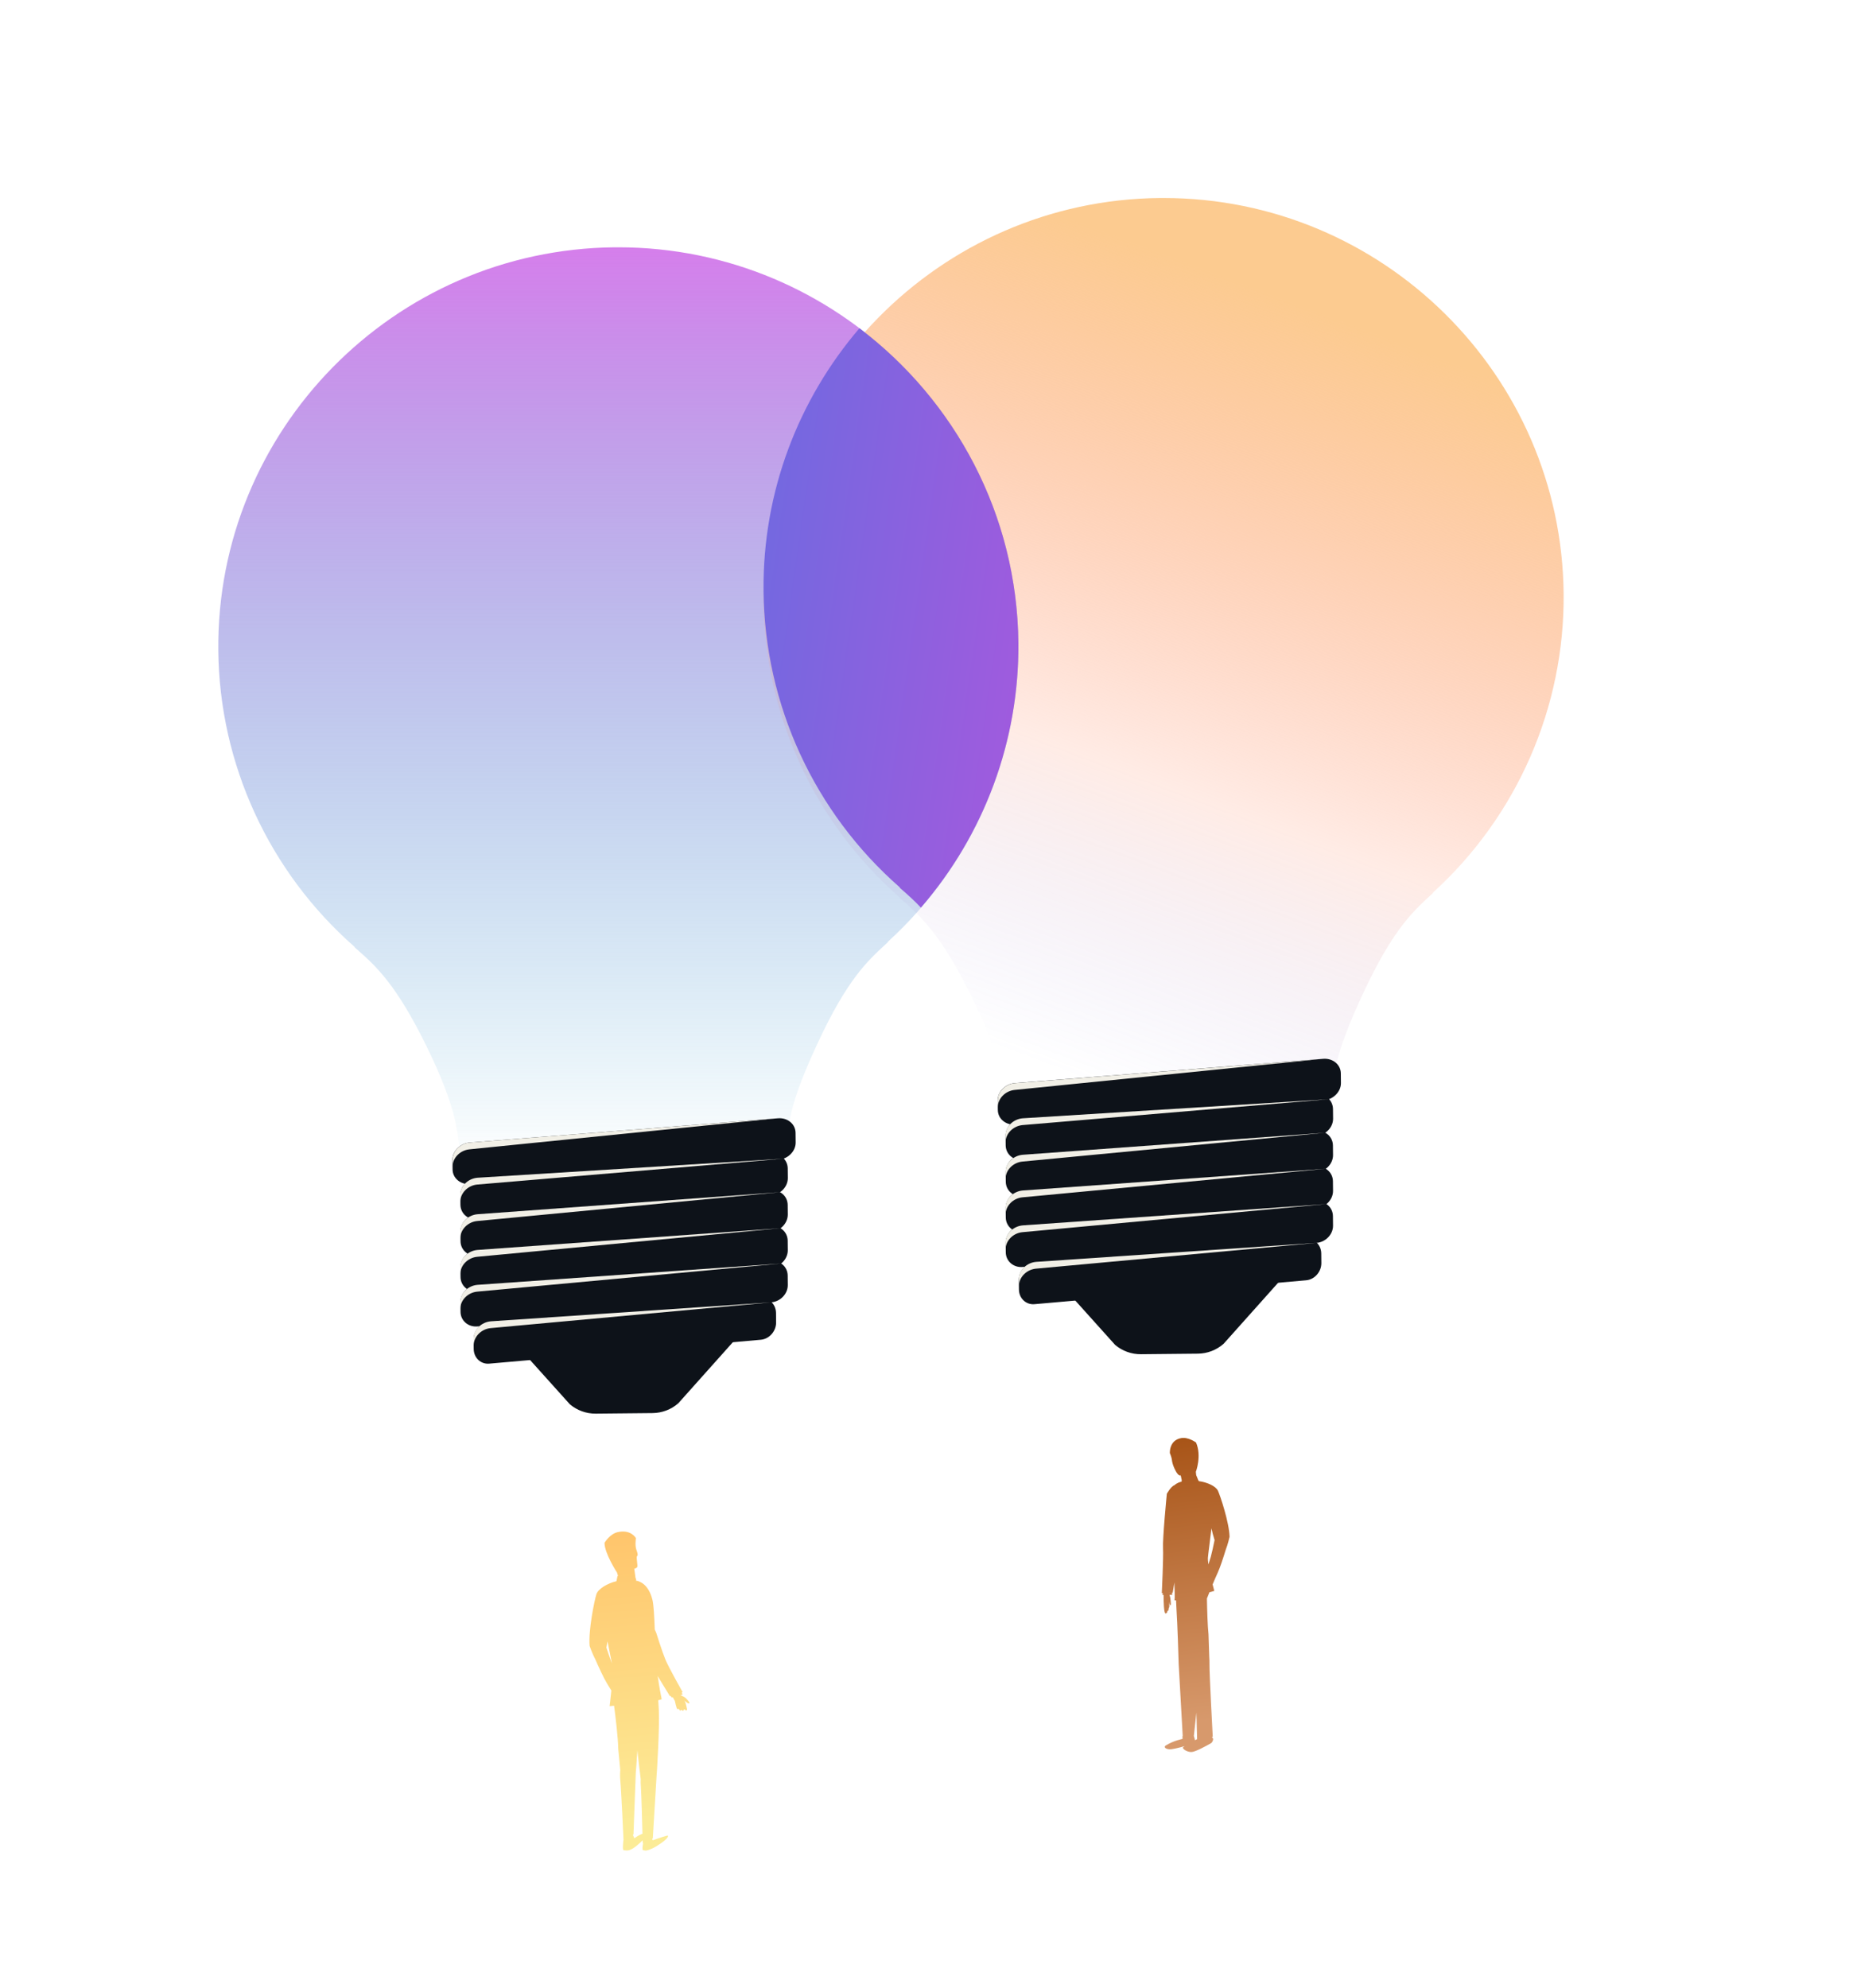 <svg
  width="730"
  height="783"
  viewBox="0 0 730 783"
  fill="none"
  xmlns="http://www.w3.org/2000/svg"
>
  <g clip-path="url(#clip0)">
    <path
      d="M181.066 460.106L181.046 457.587C180.945 447.065 179.895 436.382 168.004 412.092C156.033 387.662 147.977 380.507 140.871 374.197L139.721 373.19V373.028C106.006 343.498 86.444 301.008 86 256.279C85.152 169.544 155.164 98.289 242.075 97.422C242.579 97.422 243.104 97.422 243.609 97.422C329.812 97.422 400.35 167.004 401.198 253.236C401.622 297.984 382.907 340.838 349.758 371.013V371.174L348.648 372.202C341.663 378.652 333.749 385.969 322.262 410.621C310.835 435.132 309.988 443.981 310.089 454.503L306.434 455.692L181.066 460.106Z"
      fill="url(#paint0_linear)"
    />
    <path
      fill-rule="evenodd"
      clip-rule="evenodd"
      d="M471.249 581.108L471.108 579.818C471.108 579.818 473.49 573.59 471.189 568.268C471.189 568.268 468.221 566.031 465.375 566.515C460.529 567.341 460.873 572.421 460.873 572.421C460.873 572.421 461.559 574.094 461.64 574.9C461.862 577.339 463.376 579.859 463.578 580.161C463.941 580.705 464.123 580.887 464.607 581.189C464.89 581.37 465.132 581.149 465.132 581.149L465.553 583.089L465.477 583.7C464.938 583.781 463.8 584.069 462.658 585.092C462.649 585.094 462.639 585.096 462.629 585.099C461.297 585.543 459.682 588.446 459.682 588.446C459.682 588.446 457.945 606.163 458.188 610.034C458.39 613.138 457.703 627.59 457.703 627.59L458.427 627.566L458.427 627.579L458.065 627.59L457.984 628.316L458.408 628.309C458.39 630.364 458.496 635.709 459.179 635.593C460.027 635.452 459.825 634.706 459.825 634.706C459.825 634.706 460.067 634.625 460.249 634.424C460.43 634.222 460.35 633.779 460.35 633.779C460.35 633.779 460.471 633.516 460.612 633.073C460.774 632.63 460.451 630.896 460.451 630.896C460.451 630.896 460.834 632.69 461.137 632.368C461.44 632.045 461.016 629.304 461.016 629.304L460.718 628.273L461.8 628.256L461.719 627.469L460.497 627.51L460.494 627.498L461.983 627.449C461.983 627.449 462.305 625.74 462.651 623.403C462.773 626.739 462.849 629.481 462.73 630.352C462.718 630.443 462.93 630.461 463.313 630.422C463.338 631.385 463.388 632.504 463.476 633.799C463.885 639.819 464.277 653.168 464.336 655.221C464.336 655.298 464.338 655.377 464.343 655.456L464.344 655.488L464.345 655.488C464.535 658.476 465.627 678.224 465.938 683.86L465.859 683.869V685.038C465.859 685.038 462.387 685.642 459.217 687.638C458.531 688.061 458.793 688.928 460.63 689.109C461.622 689.206 464.352 688.542 466.685 687.874C466.492 688.006 466.31 688.136 466.143 688.263C465.477 688.767 467.637 690.319 469.514 690.178C471.008 690.057 475.006 687.9 477.085 686.711C477.61 686.408 478.115 685.28 477.832 684.816C477.703 684.606 477.57 684.403 477.436 684.21L477.77 684.151C477.77 684.151 476.418 659.156 476.478 655.649C476.496 654.59 476.463 653.615 476.394 652.72C476.285 648.792 476.095 643.796 476.095 643.796C475.735 640.381 475.558 634.452 475.471 629.718C475.512 629.613 475.894 628.636 476.453 627.253C477.625 626.933 478.376 626.724 478.376 626.724C478.376 626.724 478.092 625.684 477.715 624.171C478.365 622.615 479.07 620.972 479.707 619.588C480.676 617.481 481.927 613.639 482.893 610.48C483.713 608.465 484.392 605.398 484.392 605.398C484.251 599.733 480.718 589.191 479.809 587.236C478.951 585.429 475.54 583.897 472.318 583.485L472.058 583.095L471.249 581.108ZM477.253 602.068C476.988 604.384 476.693 606.731 476.441 608.724L476.441 608.725C476.162 610.944 475.937 612.726 475.872 613.541C475.817 614.189 475.898 615.16 476.061 616.286C476.484 614.992 476.825 613.912 477.001 613.279C477.453 611.659 478.059 608.822 478.492 606.7C477.976 605.102 477.543 603.424 477.253 602.068ZM470.759 685.536C470.693 685.018 470.478 684.319 470.329 683.87C470.532 682.009 470.916 678.473 471.324 674.655C471.477 679.992 471.589 684.309 471.609 685.107C471.347 685.237 471.061 685.381 470.759 685.536Z"
      fill="url(#paint1_linear)"
    />
    <path
      fill-rule="evenodd"
      clip-rule="evenodd"
      d="M238.161 607.756C238.1 611.848 243.066 619.487 243.066 619.487L243.072 619.487L243.47 620.838L243.47 620.863L243.267 620.838L242.866 622.879L242.849 622.893C239.325 623.727 235.672 625.869 234.97 627.994C234.223 630.251 231.739 642.204 232.285 648.413C232.285 648.413 233.385 651.565 234.518 653.663C235.986 657.015 237.879 661.129 239.229 663.329C239.842 664.328 240.38 665.206 240.844 665.964C240.52 669.292 240.158 672.117 240.158 672.117C240.158 672.117 240.826 672.053 241.921 671.944C242.577 677 243.487 684.681 243.551 688.827C243.551 688.827 243.957 693.271 244.359 697.312C244.248 698.544 244.234 699.929 244.377 701.466C244.741 705.054 245.629 724.606 245.629 724.606L245.853 724.494L245.647 724.606C245.627 724.606 245.102 728.778 245.668 728.859C246.233 728.94 247.222 729.061 247.848 728.859C249.7 728.298 251.747 726.357 253.172 724.975C253.19 725.674 253.199 726.077 253.199 726.077L253.377 725.995C253.185 726.992 252.915 728.766 253.321 728.839L253.447 728.866C253.954 728.976 254.377 729.068 254.956 728.919C257.439 728.315 260.245 726.279 261.517 725.291C263.132 724.041 263.617 722.892 262.769 723.134C260.124 723.84 257.197 724.948 257.197 724.948L256.848 724.395L257.177 724.243C257.177 724.243 258.544 702.01 258.75 698.12L258.771 698.099C258.771 698.099 259.882 680.966 259.559 673.77C259.49 672.232 259.409 670.912 259.324 669.787C260.193 669.609 260.698 669.447 260.669 669.315C260.389 668.039 259.688 664.533 259.121 660.235C259.381 660.714 259.63 661.151 259.863 661.535C262.548 665.949 263.9 668.146 263.9 668.146L264.191 668.056L264.608 668.711L265.055 668.591L265.876 670.081C265.876 670.081 266.3 672.097 266.623 672.944C266.788 673.365 266.926 673.304 267.079 673.237C267.225 673.172 267.384 673.102 267.592 673.447C267.951 674.055 268.069 673.915 268.203 673.757C268.318 673.621 268.444 673.472 268.743 673.77C269.077 674.103 269.198 673.892 269.321 673.677C269.429 673.489 269.538 673.298 269.792 673.468C269.954 673.577 270.056 673.66 270.127 673.718L270.127 673.718C270.209 673.784 270.251 673.818 270.295 673.822C270.342 673.826 270.392 673.797 270.495 673.736L270.539 673.709C270.782 673.575 270.665 673.154 270.518 672.625C270.445 672.361 270.364 672.07 270.317 671.774C270.136 670.686 269.591 669.9 269.591 669.9C269.591 669.9 270.943 671.21 271.468 671.029C271.973 670.873 270.851 669.672 270.28 669.061L270.216 668.993C269.671 668.428 268.238 667.884 268.238 667.884L268.124 667.771L268.908 667.562L268.568 666.705L268.927 666.594C268.927 666.594 263.477 656.979 262.164 653.814C260.852 650.63 258.51 643.192 258.51 643.192C258.51 643.192 258.298 642.655 257.951 641.972C257.75 636.755 257.526 632.155 257.015 630.15C255.451 624.044 251.997 622.875 250.52 622.657L250.495 622.48L250.676 622.471L250.454 621.725L250.389 621.717L249.87 617.996C249.87 617.996 250.839 617.794 251.061 617.25C251.166 616.977 251.068 616.09 250.971 615.204C250.881 614.39 250.791 613.576 250.859 613.239C250.877 613.155 250.925 613.097 250.979 613.031C251.175 612.791 251.456 612.45 250.698 610.477C250.122 608.963 250.477 606.209 250.513 605.943L250.516 605.942L250.514 605.938L250.516 605.922L250.507 605.925C250.361 605.665 248.428 602.421 243.349 603.563C240.24 604.249 238.161 607.756 238.161 607.756ZM238.896 649.058C239.06 648.229 239.203 647.384 239.323 646.566C239.642 648.179 239.958 649.739 240.241 651.132C240.586 652.835 240.881 654.289 241.068 655.286C240.389 653.528 239.537 651.006 238.896 649.058ZM250.468 698.362C250.595 696.831 250.865 693.437 251.105 689.552C251.395 692.2 252.043 698.064 252.413 700.867C252.376 701.687 252.384 702.565 252.453 703.501C252.656 706.031 252.955 716.653 253.105 722.38C251.192 723.101 249.907 724.182 249.907 724.182L249.314 722.776L249.566 722.651C249.566 722.651 250.214 705.541 250.468 698.362Z"
      fill="url(#paint2_linear)"
    />
    <g filter="url(#filter0_d)">
      <path
        d="M395.866 436.704L395.846 434.184C395.745 423.663 394.695 412.979 382.804 388.69C370.833 364.26 362.778 357.104 355.671 350.795L354.521 349.787V349.626C320.806 320.096 301.244 277.605 300.82 232.877C299.972 146.122 369.985 74.847 456.875 74C457.379 74 457.904 74 458.409 74C544.612 74 615.15 143.582 615.998 229.813C616.422 274.562 597.707 317.415 564.558 347.59V347.751L563.448 348.78C556.463 355.23 548.549 362.547 537.062 387.199C525.636 411.709 524.788 420.558 524.889 431.08L521.235 432.27L395.866 436.704Z"
        fill="url(#paint3_linear)"
      />
    </g>
    <path
      d="M200.488 526.483L224.492 553.191C227.339 555.61 230.972 556.92 234.707 556.88L257.116 556.658C260.851 556.618 264.465 555.247 267.251 552.768L295.837 520.759L200.488 526.483Z"
      fill="#0D1219"
    />
    <path
      d="M299.753 527.773L192.736 537.186C189.405 537.489 186.659 534.889 186.619 531.442L186.579 527.672C186.538 524.226 189.243 521.142 192.574 520.859L299.592 511.446C302.923 511.144 305.669 513.744 305.709 517.191L305.749 520.96C305.77 524.407 303.084 527.471 299.753 527.773Z"
      fill="#0D1219"
    />
    <path
      d="M303.852 513.039L188.033 522.532C184.439 522.835 181.452 520.235 181.431 516.788L181.391 513.018C181.351 509.572 184.278 506.488 187.871 506.205L303.691 496.711C307.284 496.409 310.272 499.009 310.313 502.456L310.353 506.225C310.373 509.672 307.466 512.736 303.852 513.039Z"
      fill="#0D1219"
    />
    <path
      d="M303.852 499.311L188.033 508.805C184.439 509.108 181.452 506.508 181.431 503.061L181.391 499.291C181.351 495.845 184.278 492.76 187.871 492.478L303.691 482.984C307.284 482.682 310.272 485.282 310.313 488.729L310.353 492.498C310.373 495.945 307.466 499.029 303.852 499.311Z"
      fill="#0D1219"
    />
    <path
      d="M303.852 485.222L188.033 494.716C184.439 495.018 181.452 492.418 181.431 488.971L181.391 485.202C181.351 481.755 184.278 478.671 187.871 478.389L303.691 468.895C307.284 468.592 310.272 471.193 310.313 474.639L310.353 478.409C310.373 481.856 307.466 484.94 303.852 485.222Z"
      fill="#0D1219"
    />
    <path
      d="M303.87 470.85L188.01 480.344C184.396 480.646 181.429 478.046 181.388 474.599L181.348 470.83C181.308 467.383 184.235 464.299 187.849 464.017L303.709 454.523C307.322 454.221 310.29 456.821 310.33 460.268L310.371 464.037C310.391 467.504 307.484 470.568 303.87 470.85Z"
      fill="#0D1219"
    />
    <path
      d="M306.655 456.881L185.223 466.436C181.448 466.738 178.319 464.158 178.299 460.691L178.258 456.921C178.218 453.475 181.286 450.391 185.062 450.088L306.493 440.534C310.269 440.231 313.398 442.812 313.418 446.279L313.458 450.048C313.499 453.515 310.43 456.579 306.655 456.881Z"
      fill="#0D1219"
    />
    <path
      d="M184.924 452.769L305.407 440.615L185.085 450.088C181.31 450.391 178.241 453.454 178.282 456.921L178.302 459.461C178.342 456.115 181.249 453.152 184.924 452.769Z"
      fill="#F1EFE6"
    />
    <path
      d="M187.971 466.637L308.656 456.458L188.112 463.956C184.337 464.259 181.269 467.323 181.309 470.79L181.329 473.329C181.39 469.983 184.297 467 187.971 466.637Z"
      fill="#F1EFE6"
    />
    <path
      d="M187.97 481.009L307.323 469.641L188.132 478.328C184.357 478.631 181.288 481.694 181.329 485.161L181.349 487.701C181.389 484.355 184.296 481.372 187.97 481.009Z"
      fill="#F1EFE6"
    />
    <path
      d="M187.97 495.099L307.525 483.831L188.132 492.398C184.357 492.7 181.288 495.764 181.329 499.231L181.349 501.771C181.389 498.445 184.296 495.462 187.97 495.099Z"
      fill="#F1EFE6"
    />
    <path
      d="M187.97 508.826L307.787 497.739L188.132 506.145C184.357 506.447 181.288 509.511 181.329 512.978L181.349 515.518C181.389 512.172 184.296 509.188 187.97 508.826Z"
      fill="#F1EFE6"
    />
    <path
      d="M193.241 523.198L303.852 513.039L193.382 520.517C189.607 520.819 186.538 523.883 186.579 527.35L186.599 529.89C186.679 526.544 189.587 523.581 193.241 523.198Z"
      fill="#F1EFE6"
    />
    <path
      d="M415.289 503.061L439.293 529.789C442.139 532.208 445.773 533.518 449.508 533.477L471.917 533.256C475.652 533.215 479.245 531.845 482.051 529.365L510.638 497.356L415.289 503.061Z"
      fill="#0D1219"
    />
    <path
      d="M514.554 504.351L407.537 513.764C404.206 514.066 401.46 511.466 401.42 508.019L401.379 504.25C401.339 500.803 404.044 497.719 407.375 497.437L514.393 488.024C517.724 487.721 520.469 490.322 520.51 493.768L520.55 497.538C520.59 501.005 517.885 504.069 514.554 504.351Z"
      fill="#0D1219"
    />
    <path
      d="M518.673 489.616L402.854 499.11C399.26 499.412 396.273 496.812 396.232 493.365L396.192 489.596C396.151 486.149 399.079 483.065 402.672 482.783L518.492 473.289C522.085 472.986 525.073 475.587 525.113 479.034L525.154 482.803C525.194 486.25 522.267 489.314 518.673 489.616Z"
      fill="#0D1219"
    />
    <path
      d="M518.673 475.889L402.854 485.383C399.26 485.685 396.273 483.085 396.232 479.638L396.192 475.869C396.151 472.422 399.079 469.338 402.672 469.056L518.492 459.562C522.085 459.26 525.073 461.86 525.113 465.307L525.154 469.076C525.194 472.543 522.267 475.607 518.673 475.889Z"
      fill="#0D1219"
    />
    <path
      d="M518.673 461.799L402.854 471.293C399.26 471.596 396.273 468.995 396.232 465.548L396.192 461.779C396.151 458.332 399.079 455.248 402.672 454.966L518.492 445.472C522.085 445.17 525.073 447.77 525.113 451.217L525.154 454.986C525.194 458.433 522.267 461.517 518.673 461.799Z"
      fill="#0D1219"
    />
    <path
      d="M518.675 447.448L402.815 456.942C399.201 457.244 396.233 454.644 396.193 451.197L396.153 447.428C396.112 443.981 399.04 440.897 402.653 440.615L518.513 431.121C522.127 430.818 525.095 433.419 525.135 436.865L525.175 440.635C525.216 444.082 522.288 447.145 518.675 447.448Z"
      fill="#0D1219"
    />
    <path
      d="M521.46 433.459L400.028 443.013C396.253 443.316 393.123 440.735 393.103 437.268L393.063 433.499C393.023 430.052 396.091 426.968 399.866 426.666L521.298 417.111C525.073 416.809 528.202 419.389 528.223 422.856L528.263 426.626C528.303 430.093 525.235 433.177 521.46 433.459Z"
      fill="#0D1219"
    />
    <path
      d="M399.724 429.366L520.207 417.211L399.886 426.685C396.111 426.987 393.042 430.051 393.082 433.518L393.103 436.058C393.143 432.712 396.07 429.728 399.724 429.366Z"
      fill="#F1EFE6"
    />
    <path
      d="M402.772 443.215L523.457 433.035L402.913 440.534C399.138 440.836 396.069 443.9 396.11 447.367L396.13 449.907C396.191 446.581 399.098 443.598 402.772 443.215Z"
      fill="#F1EFE6"
    />
    <path
      d="M402.775 457.587L522.128 446.218L402.937 454.906C399.161 455.208 396.093 458.272 396.133 461.739L396.153 464.279C396.194 460.933 399.101 457.95 402.775 457.587Z"
      fill="#F1EFE6"
    />
    <path
      d="M402.775 471.676L522.329 460.409L402.937 468.975C399.161 469.278 396.093 472.342 396.133 475.809L396.153 478.348C396.194 475.023 399.101 472.039 402.775 471.676Z"
      fill="#F1EFE6"
    />
    <path
      d="M402.775 485.403L522.592 474.317L402.937 482.722C399.161 483.025 396.093 486.089 396.133 489.556L396.153 492.095C396.194 488.749 399.101 485.766 402.775 485.403Z"
      fill="#F1EFE6"
    />
    <path
      d="M408.061 499.775L518.672 489.616L408.202 497.094C404.427 497.397 401.358 500.46 401.399 503.927L401.419 506.467C401.48 503.141 404.387 500.158 408.061 499.775Z"
      fill="#F1EFE6"
    />
    <g style="mix-blend-mode: soft-light">
      <path
        d="M338.573 129.311C314.73 157.188 300.417 193.41 300.8 232.837C301.224 277.585 320.787 320.076 354.501 349.586V349.747L355.652 350.755C357.913 352.75 360.255 354.847 362.798 357.548C387.731 328.723 401.56 291.675 401.196 253.215C400.692 202.601 376.163 157.752 338.573 129.311Z"
        fill="url(#paint4_linear)"
      />
    </g>
  </g>
  <defs>
    <filter
      id="filter0_d"
      x="-10%"
      y="-10%"
      width="120%"
      height="120%"
      filterUnits="userSpaceOnUse"
      color-interpolation-filters="sRGB"
    >
      <feFlood flood-opacity="0" result="BackgroundImageFix" />
      <feColorMatrix
        in="SourceAlpha"
        type="matrix"
        values="0 0 0 0 0 0 0 0 0 0 0 0 0 0 0 0 0 0 127 0"
        result="hardAlpha"
      />
      <feOffset dy="4" />
      <feGaussianBlur stdDeviation="40" />
      <feColorMatrix
        type="matrix"
        values="0 0 0 0 0.98 0 0 0 0 0.745 0 0 0 0 0.745 0 0 0 0.8 0"
      />
      <feBlend mode="normal" in2="BackgroundImageFix" result="effect1_dropShadow" />
      <feBlend
        mode="normal"
        in="SourceGraphic"
        in2="effect1_dropShadow"
        result="shape"
      />
    </filter>
    <linearGradient
      id="paint0_linear"
      x1="243.598"
      y1="97.422"
      x2="243.598"
      y2="460.106"
      gradientUnits="userSpaceOnUse"
    >
      <stop stop-color="#D57EEB" />
      <stop offset="1" stop-color="#2E9FCC" stop-opacity="0" />
    </linearGradient>
    <linearGradient
      id="paint1_linear"
      x1="465.938"
      y1="564.758"
      x2="479.554"
      y2="677.315"
      gradientUnits="userSpaceOnUse"
    >
      <stop stop-color="#A75316" />
      <stop offset="1" stop-color="#D7996C" />
    </linearGradient>
    <linearGradient
      id="paint2_linear"
      x1="244.36"
      y1="601.606"
      x2="253.95"
      y2="716.799"
      gradientUnits="userSpaceOnUse"
    >
      <stop stop-color="#FFC46B" />
      <stop offset="1" stop-color="#FCEC97" />
    </linearGradient>
    <linearGradient
      id="paint3_linear"
      x1="530.774"
      y1="106.422"
      x2="400.081"
      y2="452.453"
      gradientUnits="userSpaceOnUse"
    >
      <stop offset="0.042" stop-color="#FCCB90" />
      <stop offset="0.573" stop-color="#FF9E7E" stop-opacity="0.2" />
      <stop offset="0.896" stop-color="#7169E0" stop-opacity="0" />
    </linearGradient>
    <linearGradient
      id="paint4_linear"
      x1="302.846"
      y1="150.384"
      x2="490.317"
      y2="177.254"
      gradientUnits="userSpaceOnUse"
    >
      <stop stop-color="#7169E0" />
      <stop offset="1" stop-color="#BD52DC" />
    </linearGradient>
    <clipPath id="clip0">
      <rect width="730" height="783" fill="white" />
    </clipPath>
  </defs>
</svg>

